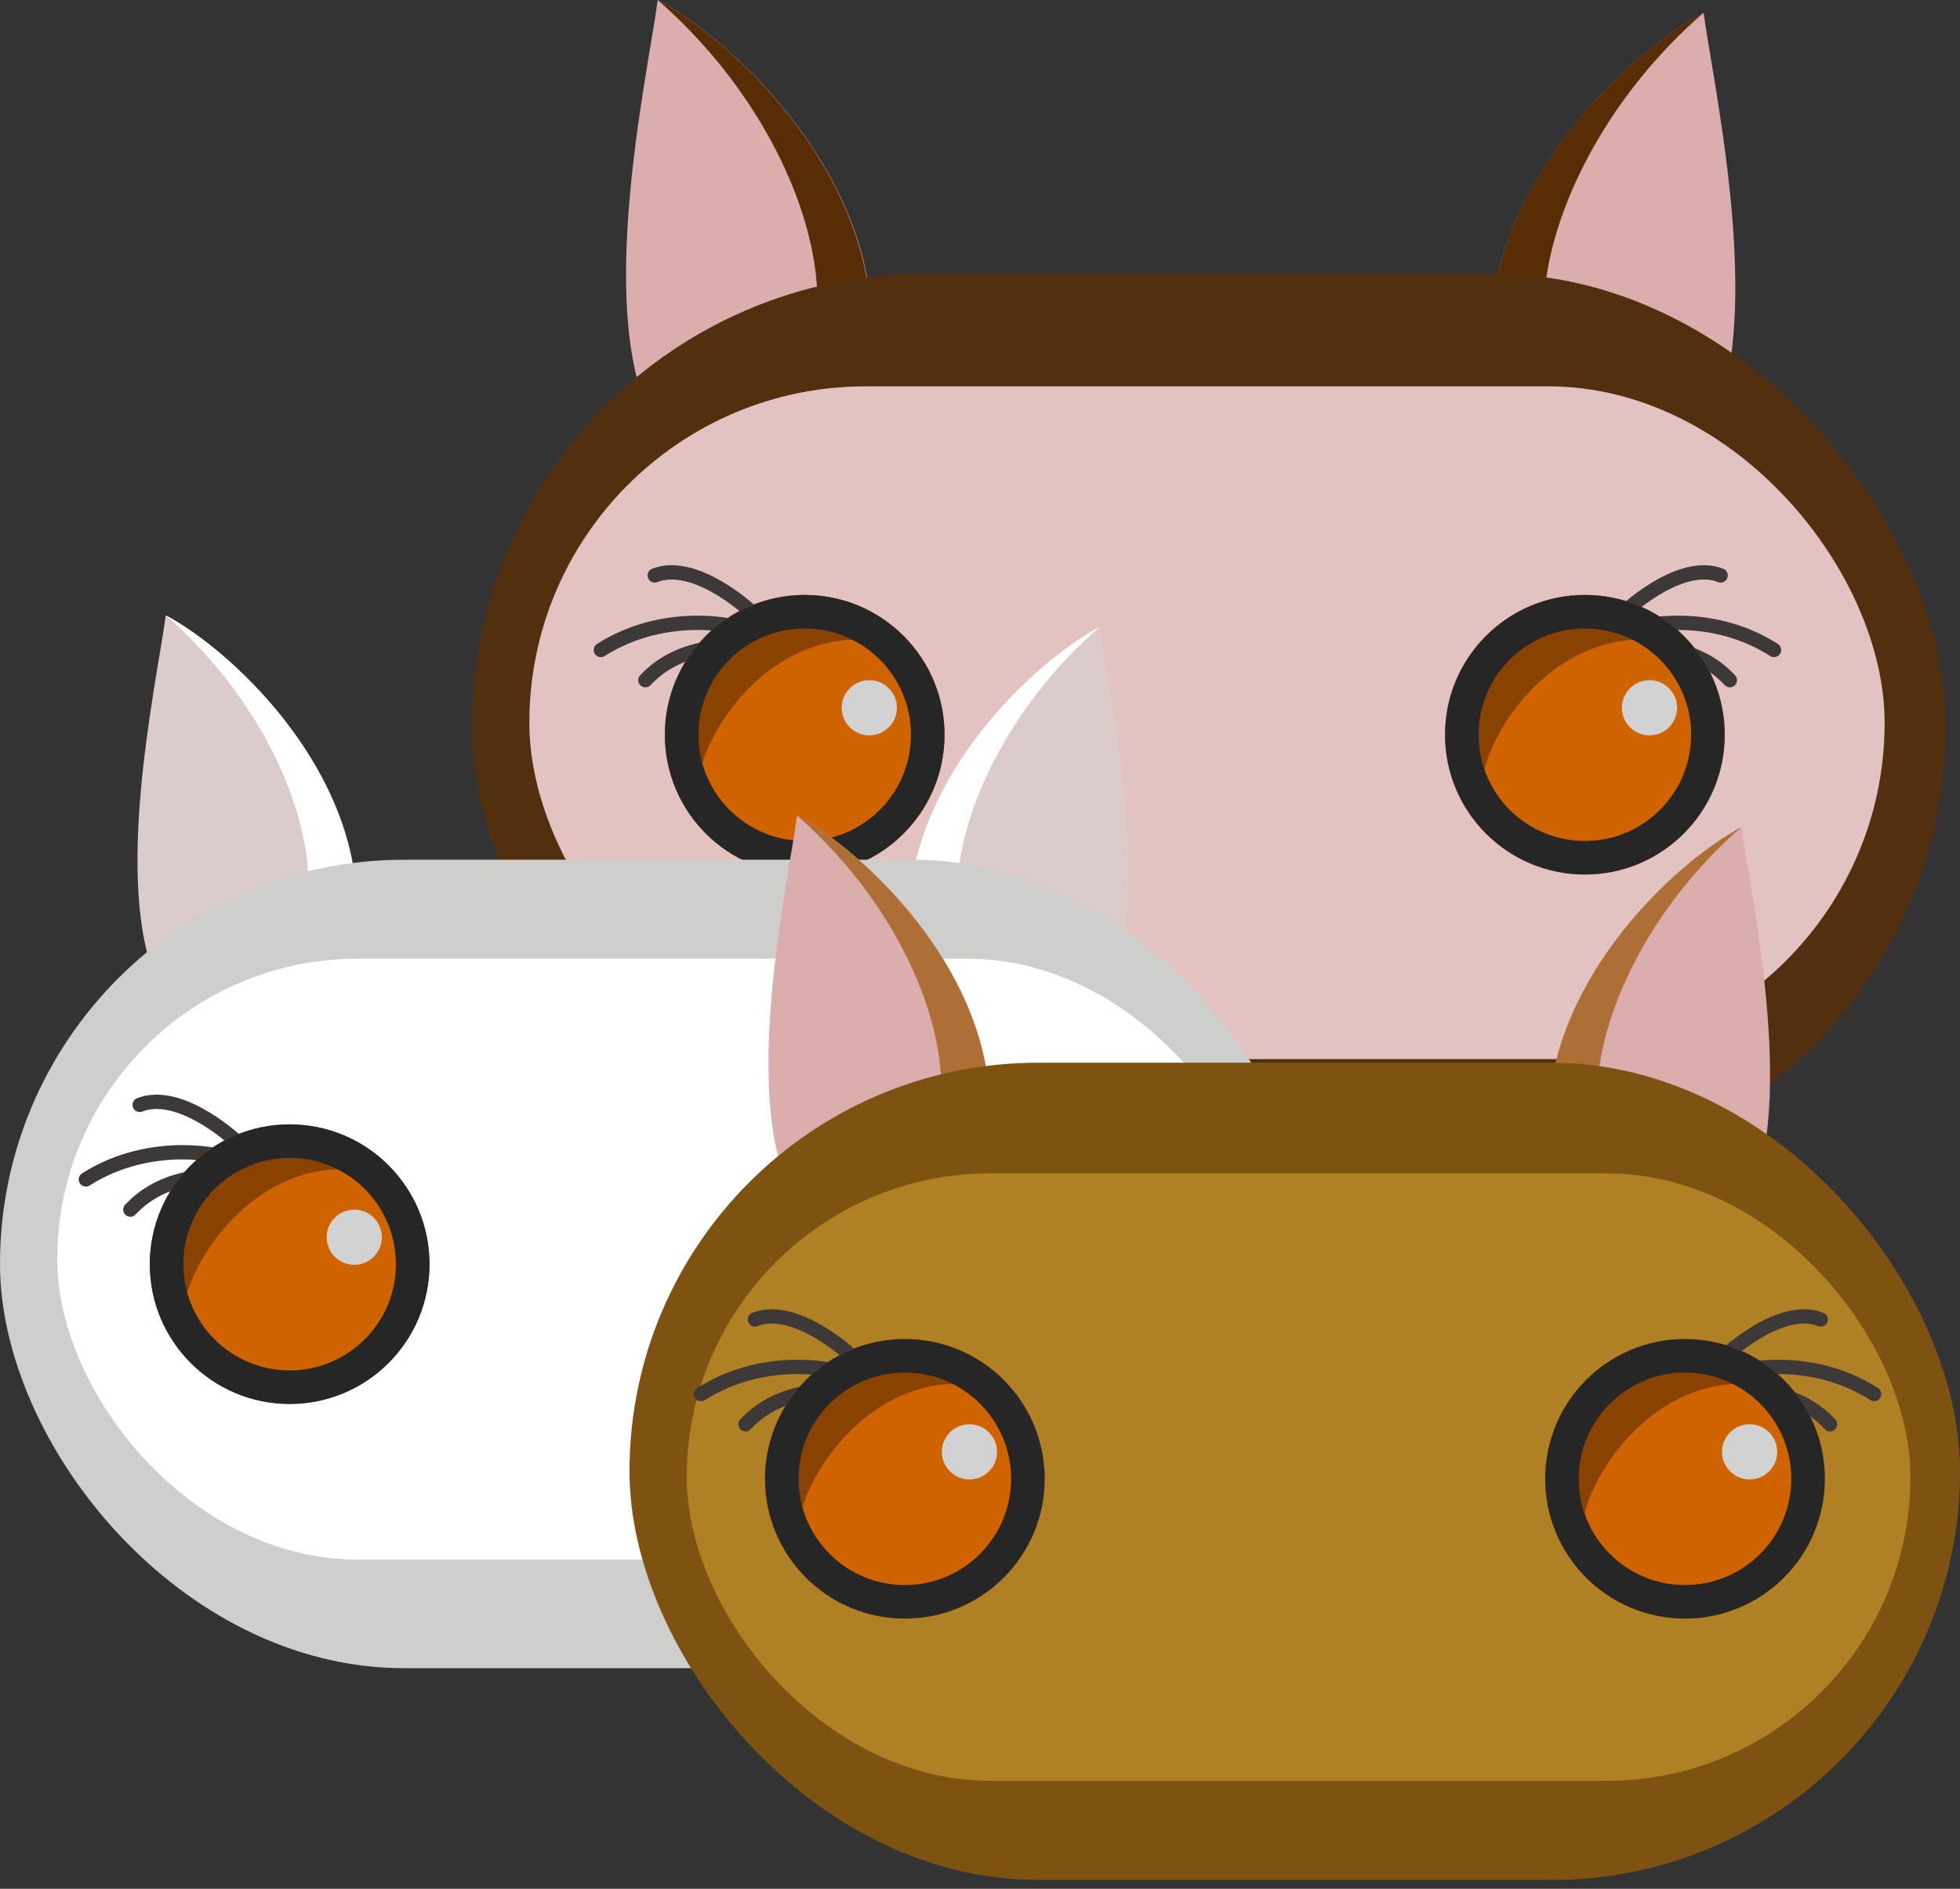 <svg width="137" height="132" viewBox="0 0 137 132" fill="none" xmlns="http://www.w3.org/2000/svg">
<rect x="0" y="0" width="137" height="132" fill="#333333" stroke="none"/>
<path d="M45.975 0C45.212 5.595 41.393 22.582 45.975 30.033C50.375 32.906 61.356 32.673 60.917 22.114C60.479 11.555 51.155 2.773 45.975 0Z" fill="#DBADAD"/>
<path d="M45.971 0C58.689 11.087 61.548 29.38 49.287 29.934C53.677 32.804 61.317 32.646 60.879 22.096C60.442 11.546 51.139 2.77 45.971 0Z" fill="#582D05"/>
<path d="M119.079 0.897C119.843 6.491 123.662 23.479 119.079 30.93C114.68 33.802 103.699 33.57 104.137 23.011C104.575 12.452 113.899 3.669 119.079 0.897Z" fill="#DBADAD"/>
<path d="M119.066 0.897C106.334 11.968 103.473 30.236 115.746 30.788C111.352 33.654 103.704 33.497 104.142 22.962C104.58 12.426 113.892 3.663 119.066 0.897Z" fill="#582D05"/>
<rect x="33" y="19.126" width="103" height="63.254" rx="31.627" fill="#522F0E"/>
<rect x="37" y="27" width="94.732" height="47.017" rx="23.509" fill="#E3C2C2"/>
<path d="M52.278 44.026C50.52 43.432 46.003 42.88 42 45.424M53.135 45.424C51.497 45.013 47.599 44.859 45.11 47.535M53.135 43.34C51.715 41.887 48.252 39.227 45.764 40.214" stroke="#3D3939" stroke-linecap="round" stroke-linejoin="round"/>
<path d="M113.803 44.026C115.547 43.432 120.029 42.88 124 45.424M112.953 45.424C114.578 45.013 118.445 44.859 120.914 47.535M112.953 43.34C114.362 41.887 117.797 39.227 120.266 40.214" stroke="#3D3939" stroke-linecap="round" stroke-linejoin="round"/>
<ellipse cx="56.246" cy="51.347" rx="9.776" ry="9.77" fill="#CE6300"/>
<path d="M59.927 44.703C57.078 41.461 45.154 43.651 48.836 54.604C49.058 51.522 53.266 44.703 59.927 44.703Z" fill="black" fill-opacity="0.33"/>
<path d="M66.022 51.347C66.022 56.743 61.645 61.117 56.246 61.117C50.847 61.117 46.471 56.743 46.471 51.347C46.471 45.951 50.847 41.577 56.246 41.577C61.645 41.577 66.022 45.951 66.022 51.347ZM48.817 51.347C48.817 55.448 52.143 58.772 56.246 58.772C60.349 58.772 63.676 55.448 63.676 51.347C63.676 47.246 60.349 43.922 56.246 43.922C52.143 43.922 48.817 47.246 48.817 51.347Z" fill="#272626"/>
<ellipse cx="110.779" cy="51.347" rx="9.776" ry="9.77" fill="#CE6300"/>
<path d="M114.722 44.703C111.873 41.461 99.95 43.651 103.632 54.604C103.853 51.522 108.061 44.703 114.722 44.703Z" fill="black" fill-opacity="0.33"/>
<path d="M120.555 51.347C120.555 56.743 116.178 61.117 110.779 61.117C105.381 61.117 101.004 56.743 101.004 51.347C101.004 45.951 105.381 41.577 110.779 41.577C116.178 41.577 120.555 45.951 120.555 51.347ZM103.35 51.347C103.35 55.448 106.676 58.772 110.779 58.772C114.883 58.772 118.209 55.448 118.209 51.347C118.209 47.246 114.883 43.922 110.779 43.922C106.676 43.922 103.35 47.246 103.35 51.347Z" fill="#272626"/>
<ellipse cx="60.762" cy="49.463" rx="1.929" ry="1.928" fill="#D2D2D2"/>
<ellipse cx="115.295" cy="49.463" rx="1.929" ry="1.928" fill="#D2D2D2"/>
<path d="M11.59 43C10.908 47.997 7.497 63.171 11.59 69.826C15.519 72.391 25.327 72.184 24.936 62.752C24.544 53.321 16.216 45.477 11.59 43Z" fill="#DCCBCB"/>
<path d="M11.585 43C22.945 52.903 25.498 69.243 14.547 69.737C18.468 72.3 25.292 72.16 24.901 62.736C24.511 53.313 16.201 45.474 11.585 43Z" fill="white"/>
<path d="M76.886 43.801C77.568 48.798 80.979 63.971 76.886 70.627C72.956 73.192 63.148 72.985 63.539 63.553C63.931 54.122 72.259 46.277 76.886 43.801Z" fill="#DCCBCB"/>
<path d="M76.874 43.801C65.502 53.69 62.946 70.007 73.909 70.5C69.984 73.06 63.153 72.92 63.544 63.509C63.935 54.099 72.253 46.272 76.874 43.801Z" fill="white"/>
<rect y="60.083" width="92" height="56.499" rx="28.25" fill="#CECECD"/>
<rect x="4" y="67" width="84.615" height="41.996" rx="20.998" fill="white"/>
<path d="M16.278 81.026C14.52 80.432 10.003 79.88 6 82.424M17.134 82.424C15.497 82.013 11.599 81.859 9.11 84.535M17.134 80.34C15.714 78.887 12.252 76.227 9.764 77.214" stroke="#3D3939" stroke-linecap="round" stroke-linejoin="round"/>
<path d="M77.803 81.026C79.547 80.432 84.028 79.88 88 82.424M76.953 82.424C78.578 82.013 82.445 81.859 84.914 84.535M76.953 80.34C78.362 78.887 81.797 76.227 84.266 77.214" stroke="#3D3939" stroke-linecap="round" stroke-linejoin="round"/>
<ellipse cx="20.246" cy="88.347" rx="9.776" ry="9.77" fill="#CE6300"/>
<path d="M23.927 81.703C21.078 78.461 9.154 80.651 12.836 91.604C13.058 88.522 17.266 81.703 23.927 81.703Z" fill="black" fill-opacity="0.33"/>
<path d="M30.022 88.347C30.022 93.743 25.645 98.117 20.246 98.117C14.847 98.117 10.471 93.743 10.471 88.347C10.471 82.951 14.847 78.577 20.246 78.577C25.645 78.577 30.022 82.951 30.022 88.347ZM12.817 88.347C12.817 92.448 16.143 95.772 20.246 95.772C24.349 95.772 27.676 92.448 27.676 88.347C27.676 84.246 24.349 80.922 20.246 80.922C16.143 80.922 12.817 84.246 12.817 88.347Z" fill="#272626"/>
<ellipse cx="74.779" cy="88.347" rx="9.776" ry="9.77" fill="#CE6300"/>
<path d="M78.722 81.703C75.873 78.461 63.95 80.651 67.632 91.604C67.853 88.522 72.061 81.703 78.722 81.703Z" fill="black" fill-opacity="0.33"/>
<path d="M84.555 88.347C84.555 93.743 80.178 98.117 74.779 98.117C69.381 98.117 65.004 93.743 65.004 88.347C65.004 82.951 69.381 78.577 74.779 78.577C80.178 78.577 84.555 82.951 84.555 88.347ZM67.35 88.347C67.35 92.448 70.676 95.772 74.779 95.772C78.883 95.772 82.209 92.448 82.209 88.347C82.209 84.246 78.883 80.922 74.779 80.922C70.676 80.922 67.35 84.246 67.35 88.347Z" fill="#272626"/>
<ellipse cx="24.762" cy="86.463" rx="1.929" ry="1.928" fill="#D2D2D2"/>
<ellipse cx="79.294" cy="86.463" rx="1.929" ry="1.928" fill="#D2D2D2"/>
<path d="M55.716 57C55.026 62.052 51.578 77.39 55.716 84.118C59.688 86.711 69.603 86.501 69.207 76.967C68.811 67.433 60.393 59.503 55.716 57Z" fill="#DBADAD"/>
<path d="M55.711 57C67.195 67.01 69.776 83.528 58.706 84.028C62.669 86.619 69.567 86.477 69.173 76.951C68.778 67.425 60.378 59.501 55.711 57Z" fill="#AD6F36"/>
<path d="M121.722 57.809C122.412 62.861 125.86 78.199 121.722 84.927C117.75 87.52 107.835 87.311 108.231 77.777C108.626 68.243 117.045 60.313 121.722 57.809Z" fill="#DBADAD"/>
<path d="M121.71 57.809C110.215 67.806 107.631 84.3 118.712 84.799C114.745 87.387 107.84 87.245 108.235 77.732C108.63 68.22 117.039 60.307 121.71 57.809Z" fill="#AD6F36"/>
<rect x="44" y="74.269" width="93" height="57.113" rx="28.557" fill="#7E5312"/>
<rect x="48" y="82" width="85.535" height="42.453" rx="21.226" fill="#AF8024"/>
<path d="M59.278 96.026C57.52 95.432 53.003 94.88 49 97.424M60.135 97.424C58.497 97.013 54.599 96.859 52.11 99.535M60.135 95.34C58.715 93.887 55.252 91.227 52.764 92.214" stroke="#3D3939" stroke-linecap="round" stroke-linejoin="round"/>
<path d="M120.803 96.026C122.547 95.432 127.029 94.88 131 97.424M119.953 97.424C121.578 97.013 125.445 96.859 127.914 99.535M119.953 95.34C121.362 93.887 124.797 91.227 127.266 92.214" stroke="#3D3939" stroke-linecap="round" stroke-linejoin="round"/>
<ellipse cx="63.246" cy="103.347" rx="9.776" ry="9.77" fill="#CE6300"/>
<path d="M66.927 96.703C64.078 93.461 52.154 95.651 55.836 106.604C56.058 103.522 60.266 96.703 66.927 96.703Z" fill="black" fill-opacity="0.33"/>
<path d="M73.022 103.347C73.022 108.743 68.645 113.117 63.246 113.117C57.847 113.117 53.471 108.743 53.471 103.347C53.471 97.951 57.847 93.577 63.246 93.577C68.645 93.577 73.022 97.951 73.022 103.347ZM55.817 103.347C55.817 107.448 59.143 110.772 63.246 110.772C67.349 110.772 70.676 107.448 70.676 103.347C70.676 99.246 67.349 95.922 63.246 95.922C59.143 95.922 55.817 99.246 55.817 103.347Z" fill="#272626"/>
<ellipse cx="117.779" cy="103.347" rx="9.776" ry="9.77" fill="#CE6300"/>
<path d="M121.722 96.703C118.873 93.461 106.95 95.651 110.632 106.604C110.853 103.522 115.061 96.703 121.722 96.703Z" fill="black" fill-opacity="0.33"/>
<path d="M127.555 103.347C127.555 108.743 123.178 113.117 117.779 113.117C112.381 113.117 108.004 108.743 108.004 103.347C108.004 97.951 112.381 93.577 117.779 93.577C123.178 93.577 127.555 97.951 127.555 103.347ZM110.35 103.347C110.35 107.448 113.676 110.772 117.779 110.772C121.883 110.772 125.209 107.448 125.209 103.347C125.209 99.246 121.883 95.922 117.779 95.922C113.676 95.922 110.35 99.246 110.35 103.347Z" fill="#272626"/>
<ellipse cx="67.762" cy="101.463" rx="1.929" ry="1.928" fill="#D2D2D2"/>
<ellipse cx="122.295" cy="101.463" rx="1.929" ry="1.928" fill="#D2D2D2"/>
</svg>

